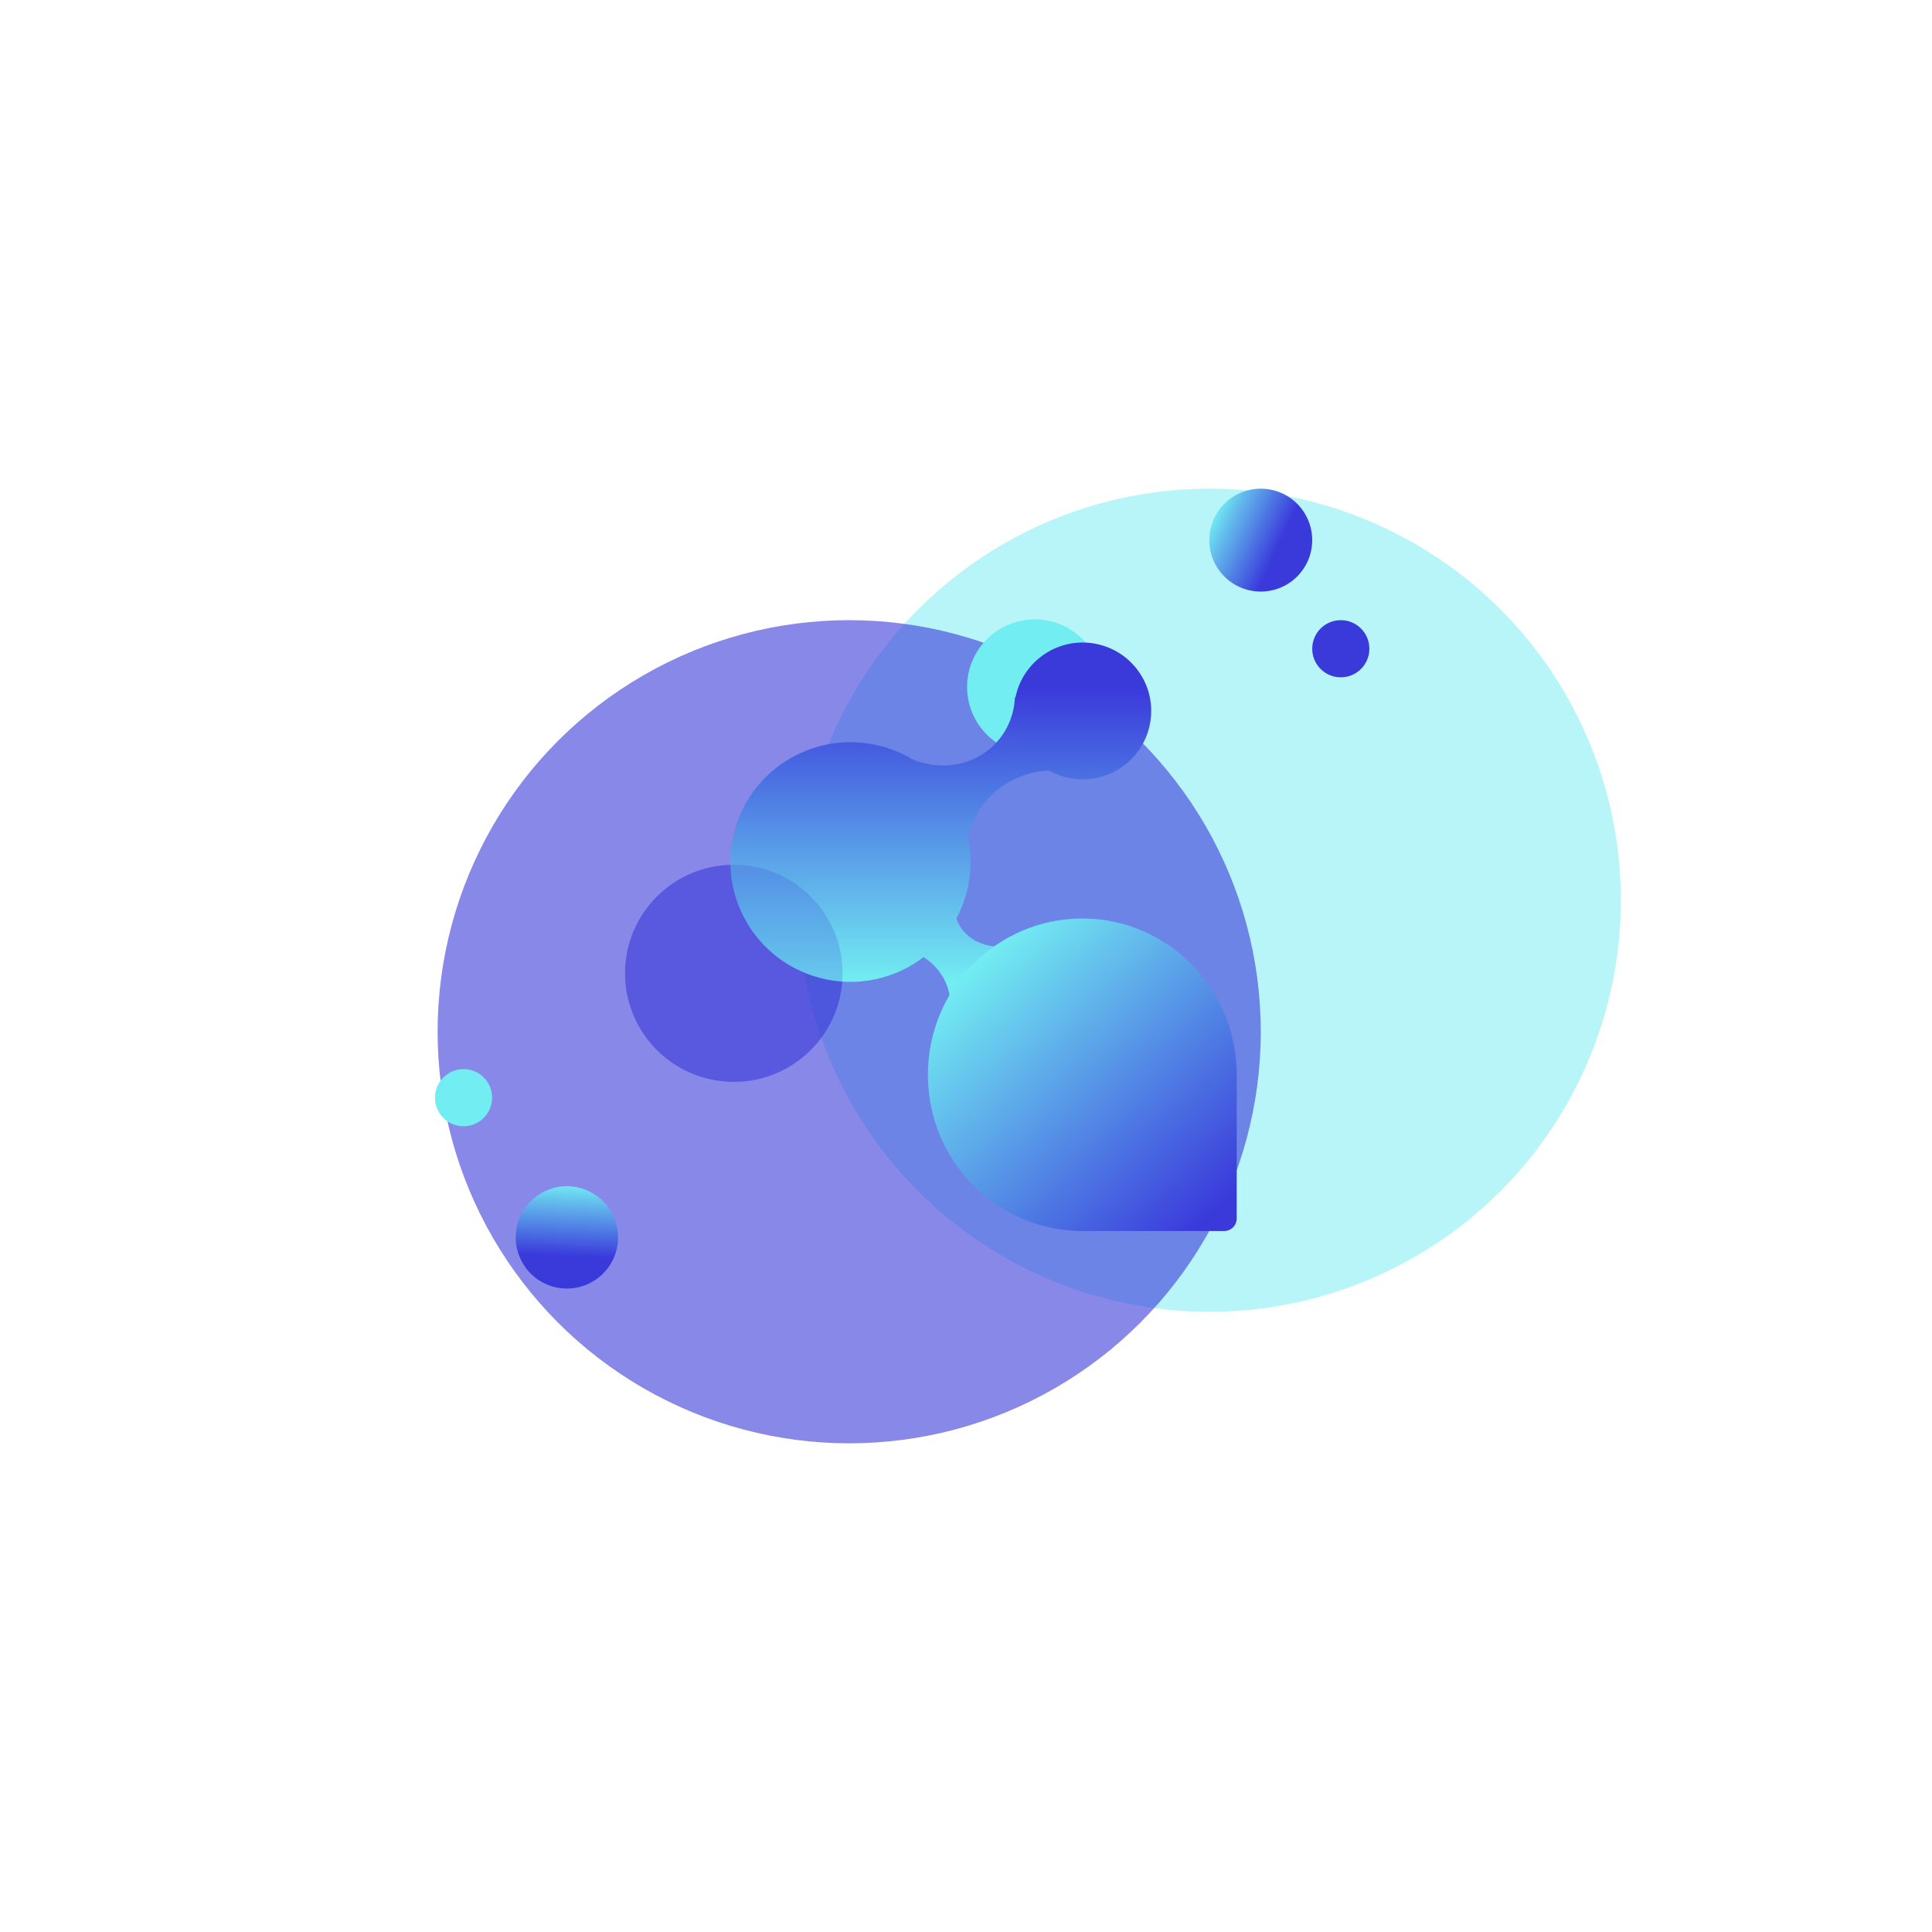 <svg width="340" height="340" viewBox="0 0 340 340" fill="none" xmlns="http://www.w3.org/2000/svg">
<g clip-path="url(#clip0_2554_80225)">
<g filter="url(#filter0_f_2554_80225)">
<circle cx="212.821" cy="158.431" r="72.431" fill="#72EDF2" fill-opacity="0.5"/>
</g>
<g filter="url(#filter1_f_2554_80225)">
<circle cx="149.443" cy="181.569" r="72.431" fill="#3A3ADB" fill-opacity="0.6"/>
</g>
<circle cx="221.874" cy="95.054" r="9.054" fill="url(#paint0_linear_2554_80225)"/>
<circle cx="235.959" cy="114.168" r="5.03" fill="#3A3ADB"/>
<circle cx="81.575" cy="193.173" r="5.03" transform="rotate(67.449 81.575 193.173)" fill="#72EDF2"/>
<circle cx="99.764" cy="217.763" r="9" transform="rotate(67.449 99.764 217.763)" fill="url(#paint1_linear_2554_80225)"/>
<ellipse cx="129.14" cy="171.285" rx="19.14" ry="19.103" fill="#3A3ADB" fill-opacity="0.5"/>
<ellipse cx="182.107" cy="120.89" rx="11.913" ry="11.89" fill="#72EDF2"/>
<path d="M178.879 121.999C180.604 115.576 187.219 111.764 193.655 113.486C200.09 115.207 203.908 121.809 202.184 128.232C200.46 134.655 193.845 138.467 187.41 136.746C186.417 136.481 185.488 136.097 184.63 135.618C178.128 135.864 172.309 140.167 170.576 146.621C170.5 146.904 170.432 147.188 170.374 147.472C171.014 150.582 170.96 153.885 170.081 157.161C169.654 158.75 169.056 160.247 168.313 161.639C169.373 164.924 173.049 167.044 177.054 166.493C178.951 166.232 180.612 165.413 181.851 164.258L186.376 167.68L170.881 188.093L164.733 183.444C166.602 181.33 167.574 178.482 167.164 175.512C166.745 172.48 164.975 169.959 162.526 168.439C157.495 172.282 150.796 173.835 144.204 172.072C132.932 169.058 126.243 157.495 129.263 146.245C132.283 134.996 143.869 128.32 155.14 131.334C157.072 131.851 158.87 132.619 160.507 133.593C165.499 135.722 171.326 134.842 175.125 130.913C177.316 128.646 178.468 125.741 178.607 122.747L178.717 122.683C178.765 122.455 178.818 122.227 178.879 121.999Z" fill="url(#paint2_linear_2554_80225)"/>
<ellipse cx="129.14" cy="171.285" rx="19.14" ry="19.103" fill="#3A3ADB" fill-opacity="0.2"/>
<path d="M190.469 161.638C205.165 161.638 217.134 173.447 217.622 188.201H217.641V214.432C217.641 215.651 216.651 216.64 215.432 216.64H190.547C190.521 216.64 190.495 216.641 190.469 216.641C190.443 216.641 190.417 216.64 190.391 216.64H189.543V216.622C174.965 216.128 163.297 204.014 163.297 189.139C163.297 173.95 175.462 161.638 190.469 161.638Z" fill="url(#paint3_linear_2554_80225)"/>
</g>
<defs>
<filter id="filter0_f_2554_80225" x="59.911" y="5.521" width="305.82" height="305.82" filterUnits="userSpaceOnUse" color-interpolation-filters="sRGB">
<feFlood flood-opacity="0" result="BackgroundImageFix"/>
<feBlend mode="normal" in="SourceGraphic" in2="BackgroundImageFix" result="shape"/>
<feGaussianBlur stdDeviation="40.239" result="effect1_foregroundBlur_2554_80225"/>
</filter>
<filter id="filter1_f_2554_80225" x="-33.647" y="-1.521" width="366.18" height="366.18" filterUnits="userSpaceOnUse" color-interpolation-filters="sRGB">
<feFlood flood-opacity="0" result="BackgroundImageFix"/>
<feBlend mode="normal" in="SourceGraphic" in2="BackgroundImageFix" result="shape"/>
<feGaussianBlur stdDeviation="55.329" result="effect1_foregroundBlur_2554_80225"/>
</filter>
<linearGradient id="paint0_linear_2554_80225" x1="213.935" y1="89.728" x2="225.452" y2="95.095" gradientUnits="userSpaceOnUse">
<stop stop-color="#72EDF2"/>
<stop offset="0.255" stop-color="#63BCEC"/>
<stop offset="1" stop-color="#3A3ADB"/>
</linearGradient>
<linearGradient id="paint1_linear_2554_80225" x1="91.871" y1="212.469" x2="103.32" y2="217.804" gradientUnits="userSpaceOnUse">
<stop stop-color="#72EDF2"/>
<stop offset="0.255" stop-color="#63BCEC"/>
<stop offset="1" stop-color="#3A3ADB"/>
</linearGradient>
<linearGradient id="paint2_linear_2554_80225" x1="178.658" y1="172.834" x2="178.658" y2="121.205" gradientUnits="userSpaceOnUse">
<stop stop-color="#72EDF2"/>
<stop offset="1" stop-color="#3A3ADB"/>
</linearGradient>
<linearGradient id="paint3_linear_2554_80225" x1="217.596" y1="214.821" x2="172.909" y2="168.225" gradientUnits="userSpaceOnUse">
<stop offset="0.062" stop-color="#3A3ADB"/>
<stop offset="1" stop-color="#72EDF2"/>
</linearGradient>
<clipPath id="clip0_2554_80225">
<rect width="340" height="340" fill="white"/>
</clipPath>
</defs>
</svg>
